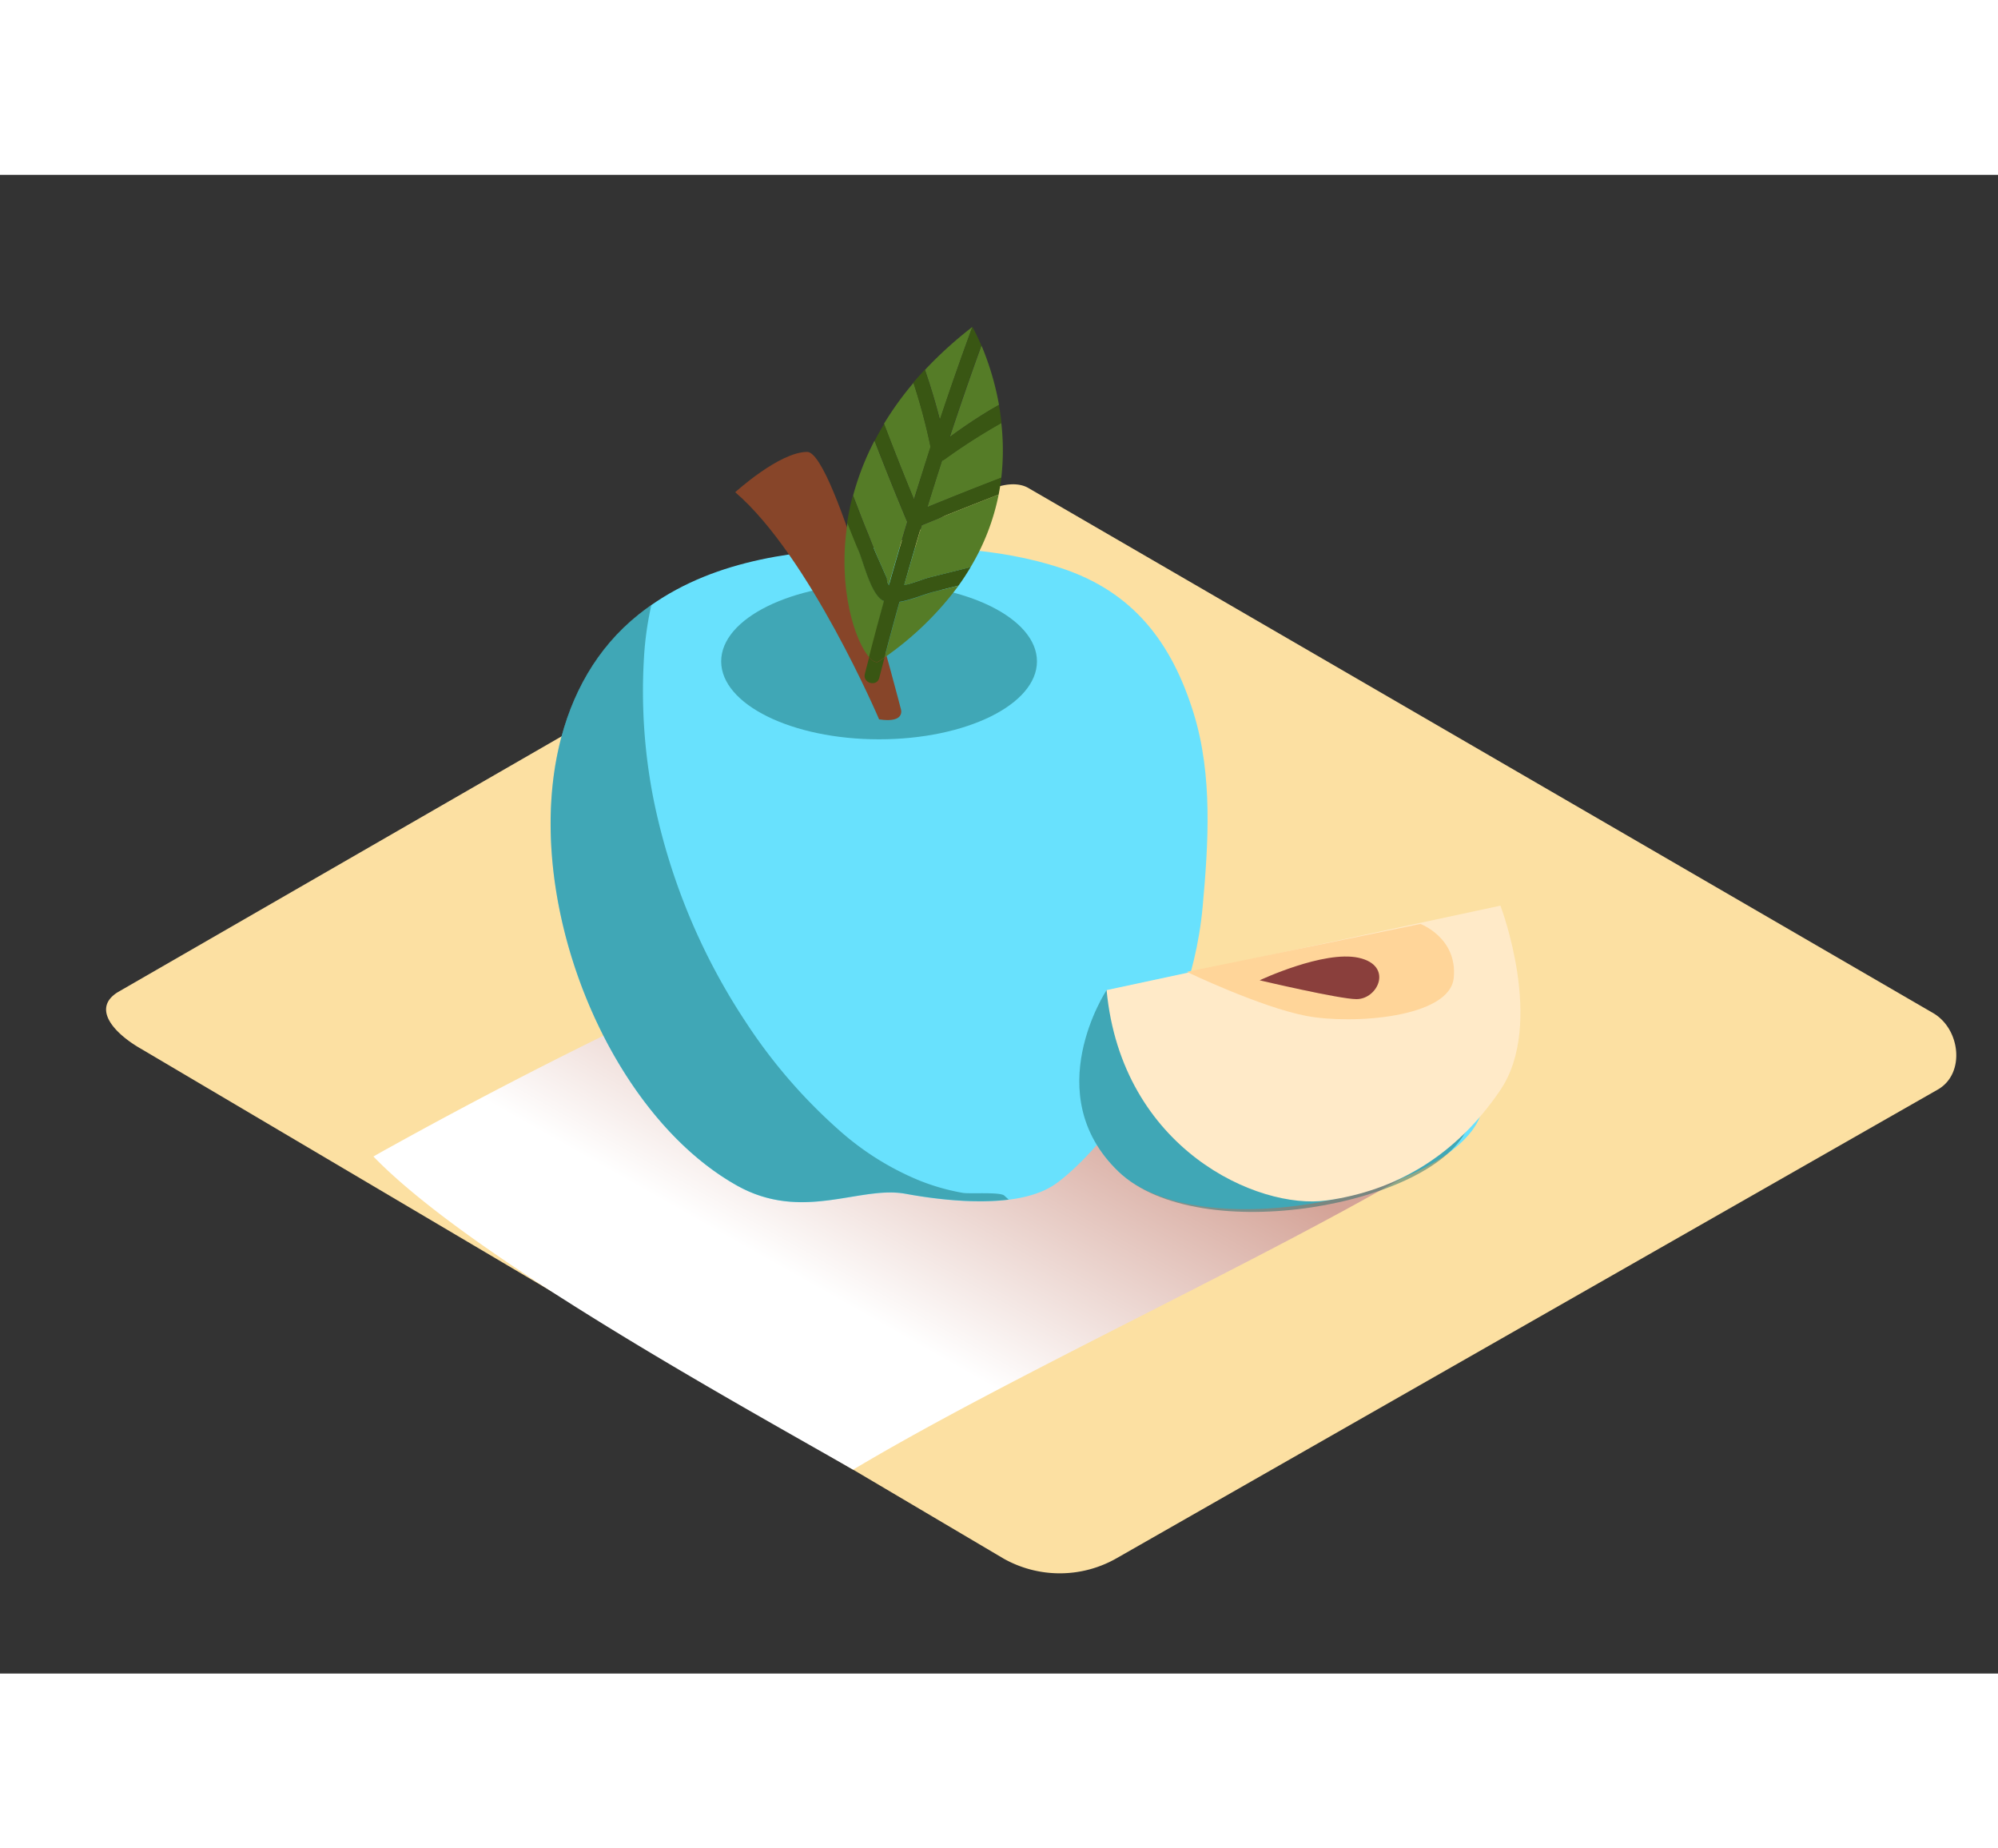 <svg xmlns="http://www.w3.org/2000/svg" xmlns:xlink="http://www.w3.org/1999/xlink" viewBox="0 0 400 300" class="styles_logo__3Jd-a" width="200" height="185"><rect x="0" y="0" width="400" height="300" fill="#333333" stroke="none"/><defs><linearGradient id="linear-gradient__Rl5xfGU9" x1="197.21" y1="167.23" x2="165.22" y2="223.82" gradientUnits="userSpaceOnUse"><stop offset="0" stop-color="#d4a397"/><stop offset="1" stop-color="#fff"/></linearGradient></defs><title>PP</title><g style="isolation: isolate;"><g id="Layer_2__Rl5xfGU9" data-name="Layer 2"><path d="M200.94,277,28.44,175.06c-5.49-3.08-10.2-8.15-4.85-11.46L196.71,63.82c2.6-1.61,6.54-2.66,9.18-1.13L387,167.78c5.49,3.19,6.48,12.1,1,15.29L223.68,276.84A22.94,22.94,0,0,1,200.94,277Z" fill="#fce0a2"/><path d="M170.79,259.19c31.78-19,83.2-42.38,115-61.35-19.92-12.89-87.27-36.77-105.18-52.45a977,977,0,0,0-103,49.51c-1,.53-1.9,1.07-2.85,1.6C94.09,216.49,146.39,245.25,170.79,259.19Z" fill="url(#linear-gradient__Rl5xfGU9)" style="mix-blend-mode: multiply;"/><path d="M239,107.88c-4.38-14.22-12.11-24.43-26.61-29.18-12.59-4.13-26.12-4.48-39.23-4-16.07.57-32.37,3-45.32,13.32-33.6,26.84-14.67,94.93,19.61,114.26,13.19,7.44,24.68,0,33.81,1.69s23,3,30.09-2,26.71-26,29.42-55.45C241.92,133.88,242.8,120.24,239,107.88Z" fill="#68e1fd"/><path d="M149.26,169.52a126.24,126.24,0,0,1-18.34-44.12,111.61,111.61,0,0,1-2-28.69,64.58,64.58,0,0,1,1.49-10.63c-.87.61-1.73,1.24-2.57,1.92-33.6,26.84-14.67,94.93,19.61,114.26,13.19,7.44,24.68,0,33.81,1.69,5.95,1.1,13.9,2,20.68,1.18-.29-.28-.6-.54-.89-.81-.84-.76-6.86-.3-8.3-.54a43.65,43.65,0,0,1-8.78-2.51,56.41,56.41,0,0,1-15.94-10A106.66,106.66,0,0,1,149.26,169.52Z" fill="#146666" opacity="0.47"/><ellipse cx="175.99" cy="97.39" rx="31.61" ry="15.6" fill="#146666" opacity="0.47"/><path d="M176,109s-13.94-32.72-28.81-45.47c0,0,8.84-8.07,14.41-8.07s18.74,51.42,18.74,51.42S181.43,109.81,176,109Z" fill="#874529"/><path d="M176.44,78.22q.55,1.26,1.11,2.51a2.3,2.3,0,0,0,.38,1.4q1.8-6.35,3.7-12.66c-2.27-5.39-4.44-10.82-6.55-16.27a54.67,54.67,0,0,0-4.29,11c1,2.56,1.92,5.11,3,7.65Q175,75,176.44,78.22Z" fill="#557c27"/><path d="M176.9,85.28C174.42,84,173,77.76,172,75.35c-.8-1.91-1.56-3.84-2.32-5.77-2.08,13.24,1.54,23.86,4.35,27q1.47-5.64,3-11.26Z" fill="#557c27"/><path d="M186.32,54.47a118.87,118.87,0,0,0-3.43-12.85,63.69,63.69,0,0,0-5.92,8.2q2.9,7.62,6,15.14Q184.62,59.7,186.32,54.47Z" fill="#557c27"/><path d="M194.67,30.44a80.26,80.26,0,0,0-9.49,8.6q1.7,4.93,3,10Q191.27,39.68,194.67,30.44Z" fill="#557c27"/><path d="M180.09,85.51q-1.54,5.53-3,11.09a63.39,63.39,0,0,0,14.82-14.37l-5,1.25C185.26,83.9,182.49,85.12,180.09,85.51Z" fill="#557c27"/><path d="M181,82.14c1.72-.33,3.81-1.23,5.06-1.54l5.8-1.45,2.44-.61A45.38,45.38,0,0,0,199.93,64q-7.74,3-15.39,6.14Q182.74,76.15,181,82.14Z" fill="#557c27"/><path d="M188.59,57.21q-1.5,4.64-2.93,9.3,7.36-3,14.8-5.86a48.7,48.7,0,0,0,0-11,119.07,119.07,0,0,0-11.3,7.23A1.87,1.87,0,0,1,188.59,57.21Z" fill="#557c27"/><path d="M197.3,47.64c.89-.55,1.8-1.07,2.7-1.59a56,56,0,0,0-3.51-11.89q-3.3,9.12-6.34,18.32C192.46,50.78,194.83,49.15,197.3,47.64Z" fill="#557c27"/><path d="M174,96.59c-.29,1.1-.58,2.2-.86,3.3-.48,1.87,2.42,2.67,2.89.8.35-1.36.71-2.72,1.06-4.08l-1.11.79C175.48,97.75,174.77,97.45,174,96.59Z" fill="#395613"/><path d="M185.66,66.51q1.44-4.66,2.93-9.3a1.87,1.87,0,0,0,.61-.3,119.07,119.07,0,0,1,11.3-7.23c-.13-1.25-.31-2.46-.52-3.62-.9.52-1.8,1-2.7,1.59-2.46,1.51-4.84,3.14-7.16,4.84q3-9.2,6.34-18.32a36.39,36.39,0,0,0-1.79-3.73h0q-3.39,9.24-6.53,18.57-1.26-5-3-10c-.8.86-1.56,1.71-2.29,2.57a118.87,118.87,0,0,1,3.43,12.85Q184.61,59.7,183,65q-3.12-7.53-6-15.14c-.68,1.13-1.31,2.25-1.89,3.38,2.11,5.45,4.28,10.88,6.55,16.27q-1.91,6.31-3.7,12.66a2.3,2.3,0,0,1-.38-1.4q-.57-1.25-1.11-2.51Q175,75,173.74,71.84c-1-2.53-2-5.08-3-7.65a52,52,0,0,0-1.14,5.39c.75,1.93,1.52,3.86,2.32,5.77,1,2.41,2.45,8.68,4.93,9.93l.12,0q-1.56,5.62-3,11.26c.77.86,1.47,1.16,2,.81l1.11-.79q1.45-5.56,3-11.09c2.41-.4,5.17-1.61,6.82-2l5-1.25c.89-1.23,1.69-2.46,2.42-3.7l-2.44.61-5.8,1.45c-1.25.31-3.34,1.21-5.06,1.54q1.7-6,3.5-12Q192.19,67,199.93,64q.34-1.72.54-3.4Q193,63.48,185.66,66.51Z" fill="#395613"/><path d="M221.54,163.19S207.79,184,223.9,199.5s66.12,4.75,72.38-10.95" fill="#68e1fd"/><path d="M221.54,163.19S207.79,184,223.9,199.5s63.7,6.65,70-9" fill="#146666" opacity="0.47"/><path d="M221.54,163.19l78.85-16.9s9,23.56,0,36.88-21.06,20.2-34.81,22.13S224.55,195,221.54,163.19Z" fill="#ffeac8"/><path d="M237.59,159.54l46.79-9.59s7.44,2.78,6.66,10.79-20.36,9.38-29.56,7.61S237.59,159.54,237.59,159.54Z" fill="#ffd599"/><path d="M252.18,161.23S265,155.18,272,156.72s3.9,8.31-.45,8.28C268.2,165,252.18,161.23,252.18,161.23Z" fill="#8a3f3c"/></g></g></svg>